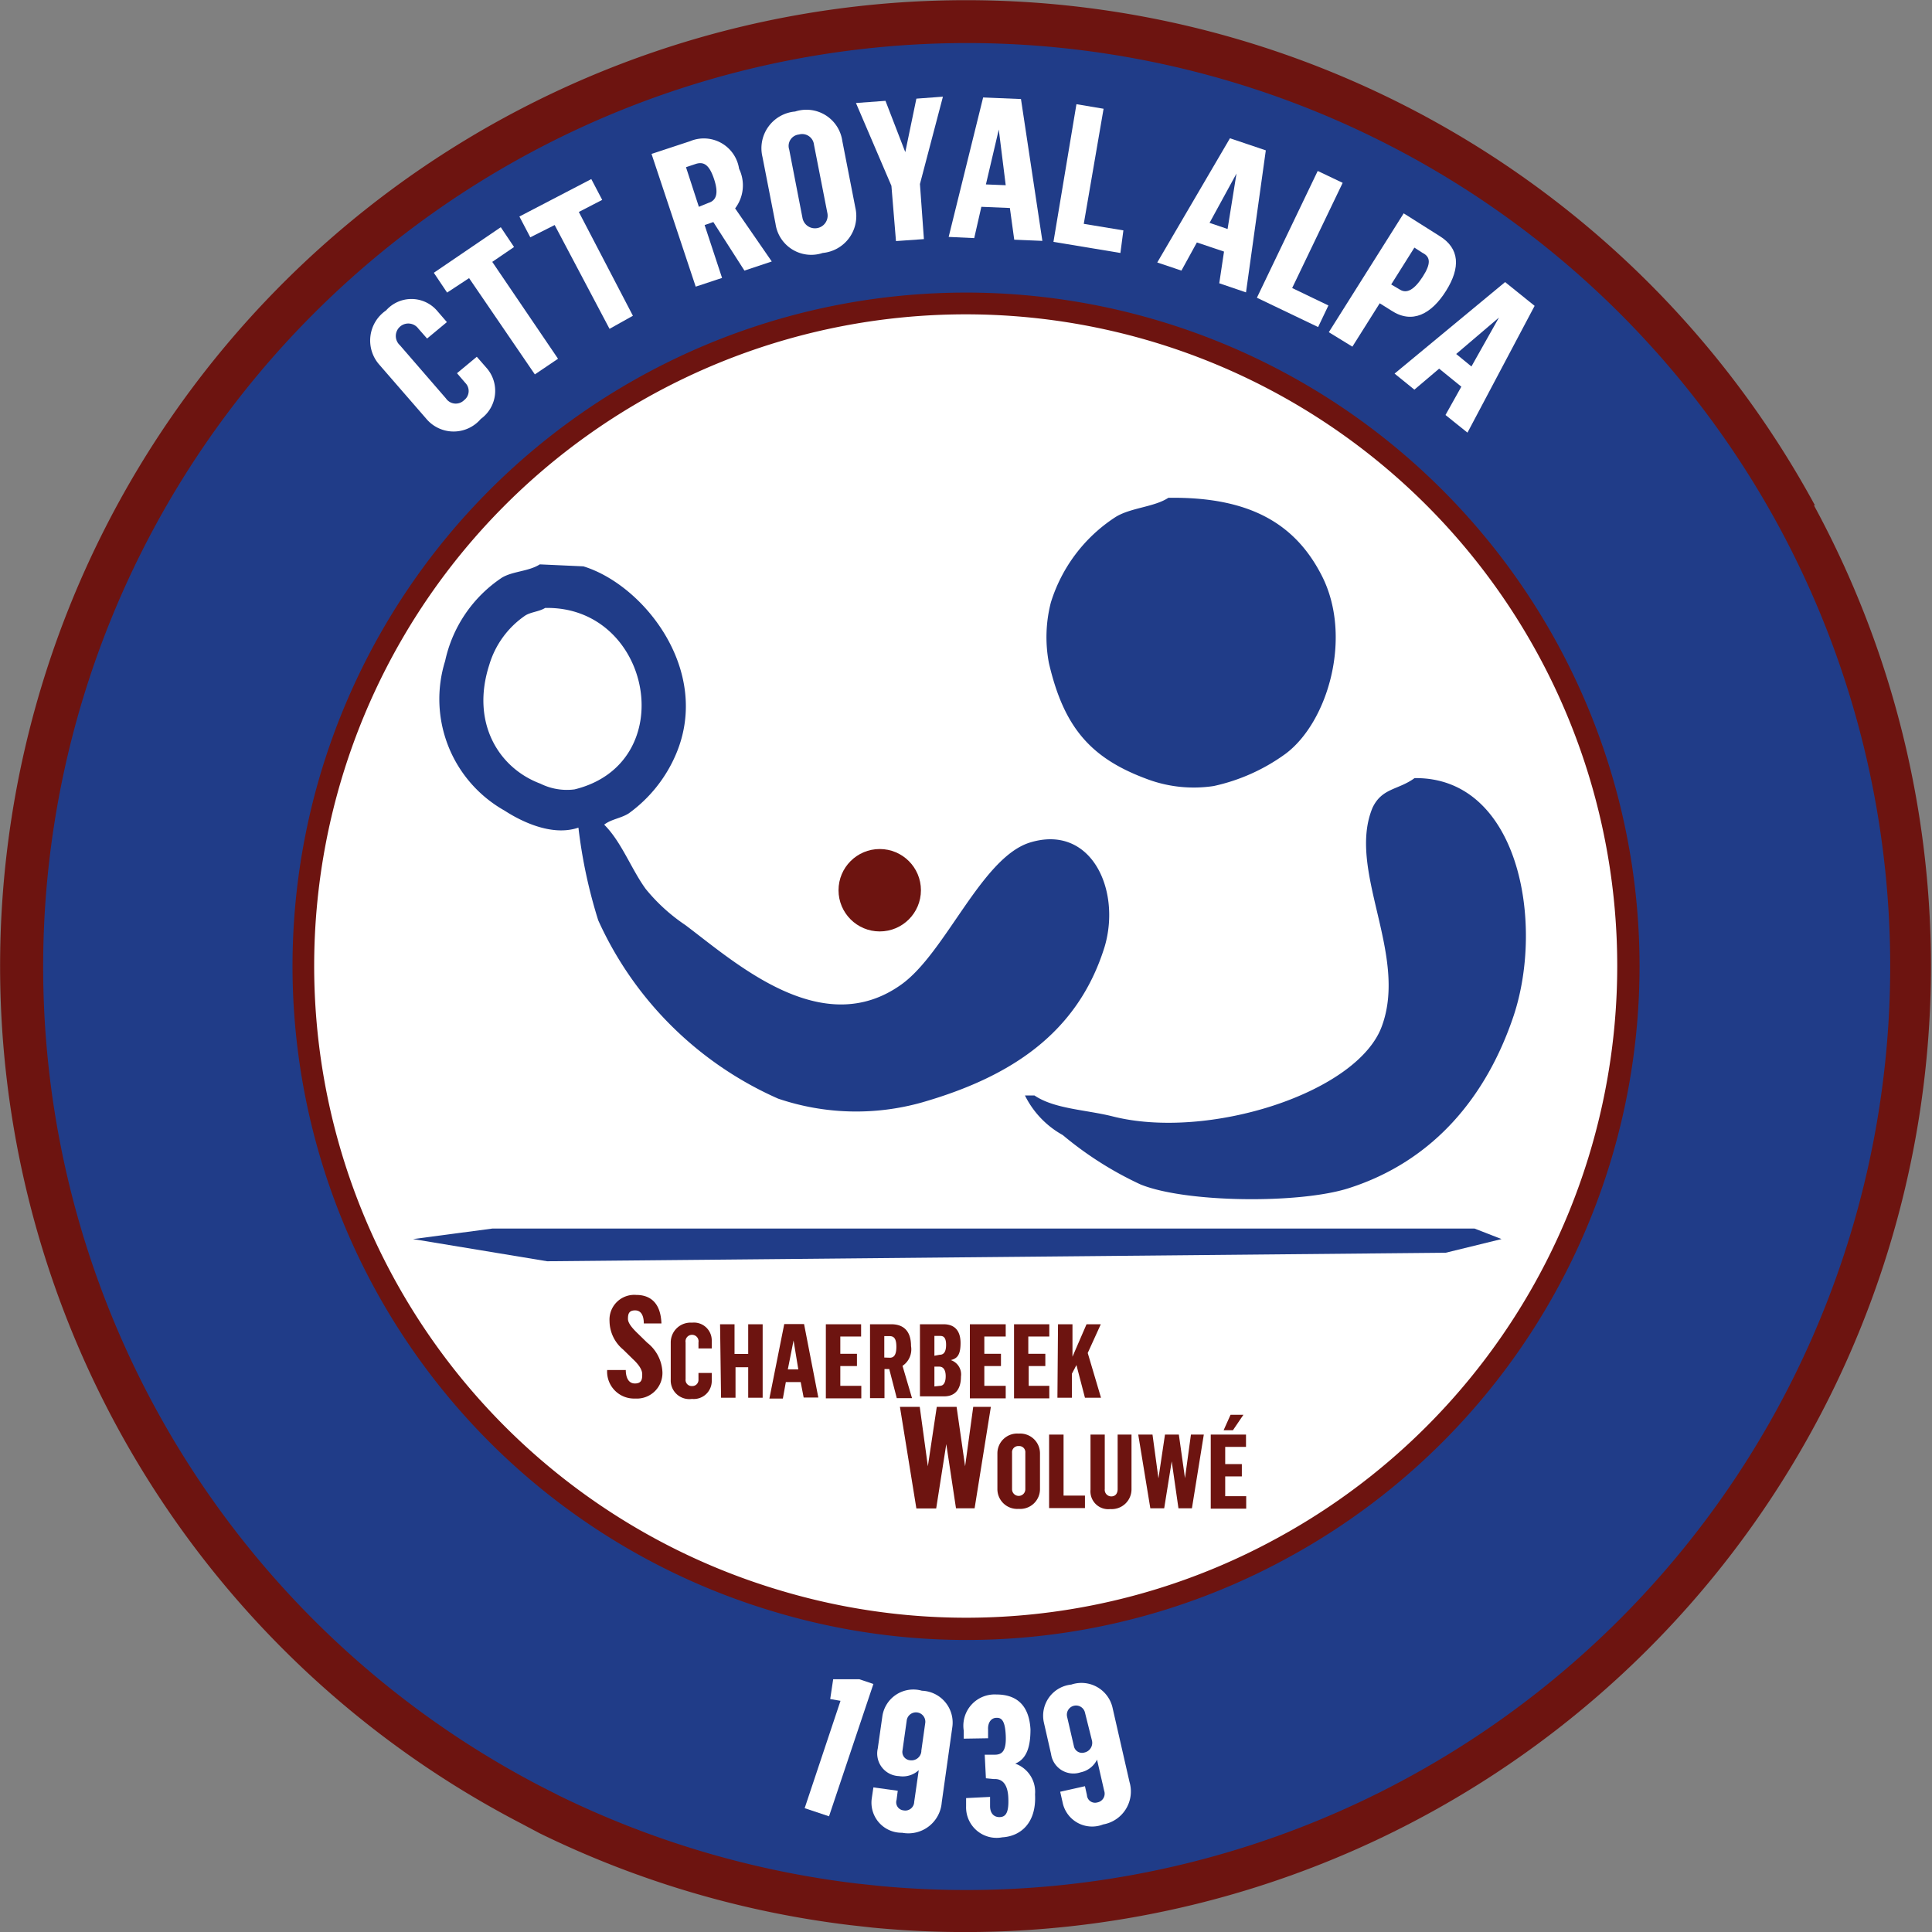 <svg id="Layer_1" data-name="Layer 1" xmlns="http://www.w3.org/2000/svg" viewBox="0 0 97.53 97.53"><rect x="0" y="0" width="97.53" height="97.53" fill="#808080" stroke="none"/><title>logo_alpa_ret</title><circle cx="48.77" cy="48.77" r="33.63" style="fill:#fff"/><path d="M92.85,26.74A48.76,48.76,0,1,0,27.48,93.25l1,.53a49,49,0,0,0,15.64,4.63l1.17.13a48.76,48.76,0,0,0,47.51-71.8ZM40.66,81.53a32.89,32.89,0,1,1,25-2.63A32.67,32.67,0,0,1,40.66,81.53Z" transform="translate(-1.23 -1.23)" style="fill:#6d1410"/><path d="M91,27.75A46.63,46.63,0,1,0,28.46,91.37l1,.51a46.9,46.9,0,0,0,15,4.43l1.12.12A46.64,46.64,0,0,0,91,27.75ZM40.34,82.6a34,34,0,1,1,25.88-2.72A33.77,33.77,0,0,1,40.34,82.6Z" transform="translate(-1.23 -1.23)" style="fill:#203c88"/><path d="M22.75,22.37l-2.38-2.74a1.84,1.84,0,0,1,.35-2.73,1.71,1.71,0,0,1,2.56,0l.51.59-1,.83-.44-.5a.63.63,0,1,0-.93.84l2.32,2.68a.6.6,0,0,0,.92.09.58.58,0,0,0,.06-.87l-.42-.49,1-.83.48.55a1.75,1.75,0,0,1-.28,2.59A1.8,1.8,0,0,1,22.75,22.37Z" transform="translate(-1.23 -1.23)" style="fill:#fff"/><path d="M24.91,15.27,23.8,16l-.67-1,3.38-2.3.67,1-1.1.75,3.32,4.89-1.17.79Z" transform="translate(-1.23 -1.23)" style="fill:#fff"/><path d="M29.23,12.59,28,13.21l-.55-1.05,3.63-1.89.55,1.05-1.18.61,2.73,5.24L32,17.83Z" transform="translate(-1.23 -1.23)" style="fill:#fff"/><path d="M34.12,9l1.94-.64a1.8,1.8,0,0,1,2.48,1.39,1.92,1.92,0,0,1-.2,2l1.85,2.68-1.38.46-1.57-2.45-.44.15.88,2.67-1.33.44ZM37,11.47c.38-.12.52-.46.28-1.19s-.52-.91-.94-.77l-.48.16.65,2Z" transform="translate(-1.23 -1.23)" style="fill:#fff"/><path d="M40.38,12.53l-.66-3.38a1.86,1.86,0,0,1,1.65-2.29,1.83,1.83,0,0,1,2.38,1.48l.66,3.38A1.87,1.87,0,0,1,42.76,14,1.82,1.82,0,0,1,40.38,12.53ZM43,12l-.68-3.47a.6.6,0,0,0-.76-.51.58.58,0,0,0-.49.76l.67,3.45A.64.64,0,1,0,43,12Z" transform="translate(-1.23 -1.23)" style="fill:#fff"/><path d="M46.23,10.61,44.44,6.43l1.49-.11,1,2.59.56-2.7,1.34-.1-1.16,4.41.2,2.78-1.41.1Z" transform="translate(-1.23 -1.23)" style="fill:#fff"/><path d="M50.86,6.15l1.91.08,1.08,7.16-1.42-.06-.22-1.6-1.44-.06-.36,1.58-1.29-.06ZM52,10.58l-.35-2.81h0L51,10.54Z" transform="translate(-1.23 -1.23)" style="fill:#fff"/><path d="M55.57,6.49l1.37.23-1,5.81,2,.33L57.79,14l-3.38-.56Z" transform="translate(-1.23 -1.23)" style="fill:#fff"/><path d="M63.32,8.21l1.81.61-1,7.17-1.35-.46.24-1.6-1.37-.46-.78,1.42-1.22-.41Zm-.12,4.58.45-2.8h0l-1.36,2.49Z" transform="translate(-1.23 -1.23)" style="fill:#fff"/><path d="M67.75,9.86l1.26.6-2.55,5.31,1.83.88-.52,1.09-3.09-1.48Z" transform="translate(-1.23 -1.23)" style="fill:#fff"/><path d="M72.09,12l1.82,1.15c1,.62,1.06,1.58.32,2.76s-1.71,1.69-2.76,1l-.59-.37-1.38,2.19L68.31,18Zm-.19,3.85c.35.22.73,0,1.15-.65s.4-1,0-1.2l-.42-.27-1.17,1.86Z" transform="translate(-1.23 -1.23)" style="fill:#fff"/><path d="M77.21,15.47l1.49,1.2-3.39,6.4-1.11-.89L75,20.75l-1.12-.91L72.63,20.9l-1-.81Zm-1.7,4.26,1.39-2.47,0,0L74.74,19.1Z" transform="translate(-1.23 -1.23)" style="fill:#fff"/><path d="M60.21,26.36c4.09-.06,6.4,1.3,7.74,3.92,1.58,3.08.32,7.4-1.82,9a9.63,9.63,0,0,1-3.63,1.63,6.72,6.72,0,0,1-3.44-.38c-2.83-1.06-4.14-2.65-4.88-5.83a7,7,0,0,1,.1-3.06,7.93,7.93,0,0,1,3.25-4.3C58.28,26.86,59.5,26.83,60.21,26.36Z" transform="translate(-1.23 -1.23)" style="fill:#203c88;fill-rule:evenodd"/><path d="M53.23,43.76c-2.45.75-4.26,5.57-6.5,7.17-4,2.86-8.36-1.09-10.9-3a9.14,9.14,0,0,1-2-1.82c-.73-1-1.23-2.39-2.1-3.25.36-.28.85-.32,1.24-.57a7.11,7.11,0,0,0,2.39-3c1.79-4.23-1.64-8.54-4.68-9.47l-2.2-.1c-.56.36-1.36.34-1.91.67a6.77,6.77,0,0,0-2.87,4.21,6.46,6.46,0,0,0,3,7.55c.77.5,2.36,1.33,3.73.86a25.34,25.34,0,0,0,1,4.68,17.89,17.89,0,0,0,9.08,9,12.26,12.26,0,0,0,7.27.19C52.15,55.62,55.63,53.45,57,49,57.83,46.14,56.31,42.82,53.23,43.76Zm-23-2.68a3,3,0,0,1-1.72-.29c-2.12-.79-3.52-3.09-2.58-6a4.6,4.6,0,0,1,1.82-2.49c.29-.18.69-.19,1-.38C34.16,31.81,35.65,39.8,30.19,41.09Z" transform="translate(-1.23 -1.23)" style="fill:#203c88;fill-rule:evenodd"/><path d="M72.64,40.51c5.25-.06,6.57,7.27,5,12-1.39,4.14-4.1,7.35-8.32,8.7-2.49.8-8.25.74-10.52-.19a17.71,17.71,0,0,1-3.92-2.49,4.64,4.64,0,0,1-1.91-2h.48c1,.68,2.59.72,3.92,1.05C62.19,58.82,69.81,56.4,71,53c1.31-3.63-1.79-7.86-.48-11C71,41,71.8,41.12,72.64,40.51Z" transform="translate(-1.23 -1.23)" style="fill:#203c88;fill-rule:evenodd"/><polygon points="72.98 63.24 27.62 63.67 20.85 62.55 24.85 62.02 74.44 62.02 75.8 62.55 72.98 63.24" style="fill:#203c88"/><path d="M43.66,87.09,43.14,87l.15-1L44.61,86l.71.24-2.24,6.68-1.23-.41Z" transform="translate(-1.23 -1.23)" style="fill:#fff"/><path d="M45.24,92l.08-.54,1.23.17-.06.46a.41.41,0,0,0,.35.53.45.45,0,0,0,.54-.43l.23-1.6a1.19,1.19,0,0,1-1,.3,1.14,1.14,0,0,1-1.07-1.39l.23-1.61a1.58,1.58,0,0,1,2-1.31,1.61,1.61,0,0,1,1.53,1.87l-.53,3.77a1.69,1.69,0,0,1-2,1.53A1.52,1.52,0,0,1,45.24,92Zm2.5-2.39.2-1.42A.46.46,0,1,0,47,88.1l-.21,1.49a.42.42,0,0,0,.38.5A.5.5,0,0,0,47.74,89.65Z" transform="translate(-1.23 -1.23)" style="fill:#fff"/><path d="M50,92.41,50,92l1.21-.06,0,.47c0,.35.19.56.49.55s.47-.22.43-1-.4-.94-.72-.92L51,91l-.06-1.19.51,0c.39,0,.59-.22.55-1s-.24-.88-.5-.86-.41.27-.39.6l0,.43L49.88,89l0-.41a1.58,1.58,0,0,1,1.65-1.82c1,0,1.65.52,1.72,1.76,0,.79-.15,1.48-.77,1.73v0a1.51,1.51,0,0,1,1,1.55c.08,1.49-.77,2.12-1.65,2.17A1.54,1.54,0,0,1,50,92.41Z" transform="translate(-1.23 -1.23)" style="fill:#fff"/><path d="M54.87,92.21l-.12-.53L56,91.4l.1.45a.41.41,0,0,0,.52.37.45.45,0,0,0,.35-.59l-.36-1.57a1.19,1.19,0,0,1-.83.64,1.14,1.14,0,0,1-1.49-.92l-.36-1.58a1.58,1.58,0,0,1,1.38-1.93,1.61,1.61,0,0,1,2.09,1.2l.85,3.72a1.69,1.69,0,0,1-1.33,2.14A1.52,1.52,0,0,1,54.87,92.21Zm1.48-3.13L56,87.68a.46.46,0,1,0-.9.22l.34,1.47a.42.42,0,0,0,.53.33A.5.5,0,0,0,56.35,89.08Z" transform="translate(-1.23 -1.23)" style="fill:#fff"/><circle cx="44.41" cy="44.94" r="2.08" style="fill:#6d1410"/><path d="M31.88,70.39l.94,0c0,.31.1.68.46.68s.37-.24.37-.47-.18-.49-.47-.76l-.49-.48A1.89,1.89,0,0,1,32,67.92a1.25,1.25,0,0,1,1.35-1.32c.64,0,1.23.33,1.27,1.44l-.89,0c0-.37-.12-.66-.44-.66s-.36.19-.36.43.28.53.52.76l.45.44a2,2,0,0,1,.77,1.48,1.29,1.29,0,0,1-1.37,1.34A1.36,1.36,0,0,1,31.88,70.39Z" transform="translate(-1.23 -1.23)" style="fill:#6d1410"/><path d="M35.09,70.87V69a1,1,0,0,1,1.07-1,.9.9,0,0,1,1,.89v.41h-.67V69a.33.33,0,1,0-.65,0v1.85a.31.31,0,0,0,.33.35.31.31,0,0,0,.32-.32v-.34h.67v.38a.91.91,0,0,1-1,.93A.94.94,0,0,1,35.09,70.87Z" transform="translate(-1.23 -1.23)" style="fill:#6d1410"/><path d="M37.58,68.08h.73v1.5H39v-1.5h.73v3.71H39V70.25h-.64v1.54h-.73Z" transform="translate(-1.23 -1.23)" style="fill:#6d1410"/><path d="M40.82,68.07h1l.72,3.71H41.8L41.65,71h-.75l-.15.83h-.68Zm.71,2.29-.24-1.46h0L41,70.36Z" transform="translate(-1.23 -1.23)" style="fill:#6d1410"/><path d="M42.92,68.08H44.7v.62H43.65v.87h.84v.62h-.84v1h1.06v.63H42.92Z" transform="translate(-1.23 -1.23)" style="fill:#6d1410"/><path d="M45.15,68.08h1.07c.62,0,1,.34,1,1.1a1,1,0,0,1-.43,1l.48,1.63H46.5l-.38-1.47h-.24v1.47h-.73Zm1,1.69c.21,0,.33-.15.33-.55s-.11-.54-.34-.54h-.27v1.08Z" transform="translate(-1.23 -1.23)" style="fill:#6d1410"/><path d="M47.67,68.08h1.19c.53,0,.86.29.86.95s-.21.78-.49.86v0a.76.76,0,0,1,.51.83c0,.71-.35,1-.85,1H47.67Zm1,1.54c.21,0,.32-.16.32-.5s-.11-.45-.29-.45h-.3v1Zm0,1.57c.2,0,.3-.18.3-.49s-.12-.48-.32-.48H48.4v1Z" transform="translate(-1.23 -1.23)" style="fill:#6d1410"/><path d="M50.19,68.08H52v.62H50.92v.87h.84v.62h-.84v1H52v.63H50.19Z" transform="translate(-1.23 -1.23)" style="fill:#6d1410"/><path d="M52.42,68.08H54.2v.62H53.14v.87H54v.62h-.84v1H54.2v.63H52.42Z" transform="translate(-1.23 -1.23)" style="fill:#6d1410"/><path d="M54.64,68.08h.73v1.64l.71-1.64h.72l-.66,1.45.67,2.26H56l-.43-1.65-.23.44v1.21h-.73Z" transform="translate(-1.23 -1.23)" style="fill:#6d1410"/><path d="M46.66,72.25h1l.41,3h0l.45-3h1l.43,3h0l.41-3h.89l-.82,5.12h-.94L49,74.13h0l-.51,3.25h-1Z" transform="translate(-1.23 -1.23)" style="fill:#6d1410"/><path d="M51.58,76.4V74.6a1,1,0,0,1,1.08-1,1,1,0,0,1,1.07,1v1.8a1,1,0,0,1-1.08,1A1,1,0,0,1,51.58,76.4Zm1.41,0V74.57a.31.31,0,0,0-.34-.34.31.31,0,0,0-.33.34v1.84a.33.33,0,1,0,.67,0Z" transform="translate(-1.23 -1.23)" style="fill:#6d1410"/><path d="M54.19,73.65h.73v3.08H56v.63H54.19Z" transform="translate(-1.23 -1.23)" style="fill:#6d1410"/><path d="M56.28,76.43V73.65H57V76.4a.33.33,0,0,0,.33.37c.21,0,.32-.15.32-.37V73.65h.7v2.76a1,1,0,0,1-1.07,1A.9.9,0,0,1,56.28,76.43Z" transform="translate(-1.23 -1.23)" style="fill:#6d1410"/><path d="M58.69,73.65h.72l.3,2.21h0l.33-2.21h.7l.31,2.2h0l.3-2.2H62l-.6,3.72h-.68L60.38,75h0L60,77.37H59.3Z" transform="translate(-1.23 -1.23)" style="fill:#6d1410"/><path d="M62.35,73.65h1.78v.62H63.08v.87h.84v.62h-.84v1h1.06v.63H62.35Zm1-1H64l-.53.78H63Z" transform="translate(-1.23 -1.23)" style="fill:#6d1410"/></svg>